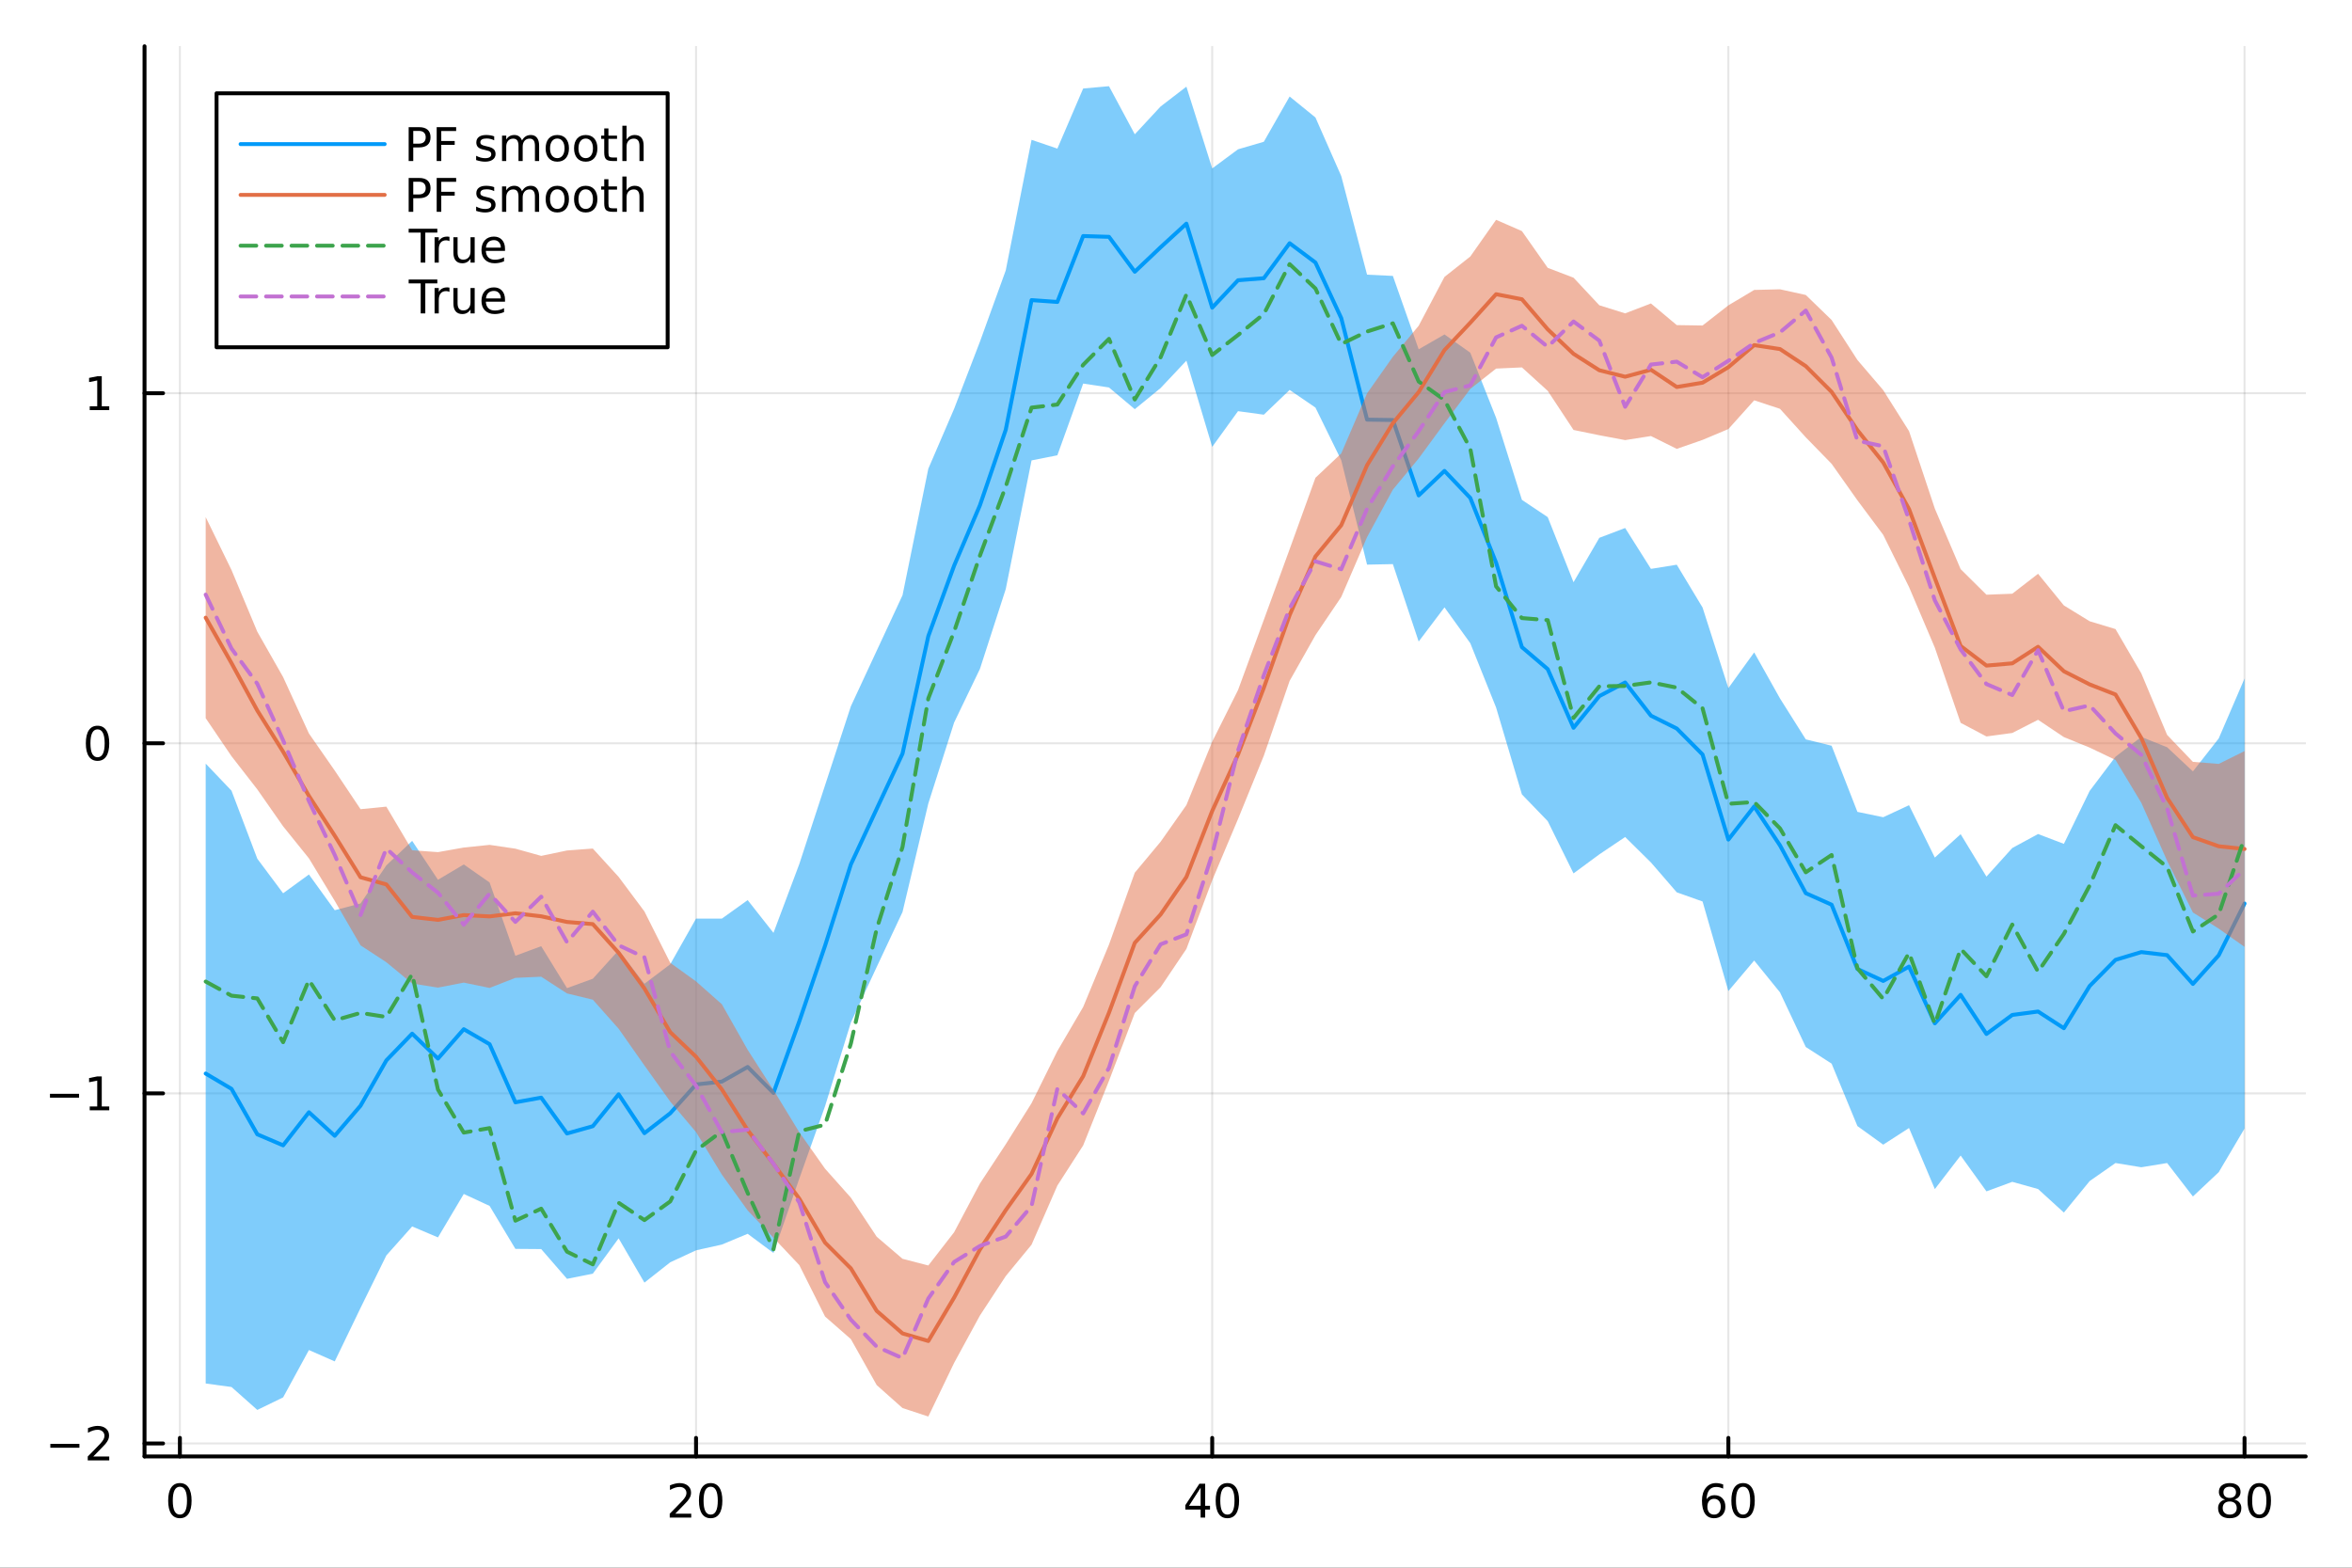 <?xml version="1.0" encoding="utf-8"?>
<svg xmlns="http://www.w3.org/2000/svg" xmlns:xlink="http://www.w3.org/1999/xlink" width="600" height="400" viewBox="0 0 2400 1600">
<rect x="0" y="0" width="2400" height="1600" fill="#333333" stroke="none"/>
<defs>
  <clipPath id="clip060">
    <rect x="0" y="0" width="2400" height="1600"/>
  </clipPath>
</defs>
<path clip-path="url(#clip060)" d="M0 1600 L2400 1600 L2400 0 L0 0  Z" fill="#ffffff" fill-rule="evenodd" fill-opacity="1"/>
<defs>
  <clipPath id="clip061">
    <rect x="480" y="0" width="1681" height="1600"/>
  </clipPath>
</defs>
<path clip-path="url(#clip060)" d="M147.478 1486.45 L2352.76 1486.45 L2352.76 47.244 L147.478 47.244  Z" fill="#ffffff" fill-rule="evenodd" fill-opacity="1"/>
<defs>
  <clipPath id="clip062">
    <rect x="147" y="47" width="2206" height="1440"/>
  </clipPath>
</defs>
<polyline clip-path="url(#clip062)" style="stroke:#000000; stroke-linecap:round; stroke-linejoin:round; stroke-width:2; stroke-opacity:0.1; fill:none" points="183.557,1486.45 183.557,47.244 "/>
<polyline clip-path="url(#clip062)" style="stroke:#000000; stroke-linecap:round; stroke-linejoin:round; stroke-width:2; stroke-opacity:0.1; fill:none" points="710.253,1486.45 710.253,47.244 "/>
<polyline clip-path="url(#clip062)" style="stroke:#000000; stroke-linecap:round; stroke-linejoin:round; stroke-width:2; stroke-opacity:0.1; fill:none" points="1236.95,1486.45 1236.95,47.244 "/>
<polyline clip-path="url(#clip062)" style="stroke:#000000; stroke-linecap:round; stroke-linejoin:round; stroke-width:2; stroke-opacity:0.1; fill:none" points="1763.65,1486.45 1763.65,47.244 "/>
<polyline clip-path="url(#clip062)" style="stroke:#000000; stroke-linecap:round; stroke-linejoin:round; stroke-width:2; stroke-opacity:0.1; fill:none" points="2290.34,1486.45 2290.34,47.244 "/>
<polyline clip-path="url(#clip062)" style="stroke:#000000; stroke-linecap:round; stroke-linejoin:round; stroke-width:2; stroke-opacity:0.1; fill:none" points="147.478,1473.2 2352.76,1473.2 "/>
<polyline clip-path="url(#clip062)" style="stroke:#000000; stroke-linecap:round; stroke-linejoin:round; stroke-width:2; stroke-opacity:0.1; fill:none" points="147.478,1115.9 2352.76,1115.9 "/>
<polyline clip-path="url(#clip062)" style="stroke:#000000; stroke-linecap:round; stroke-linejoin:round; stroke-width:2; stroke-opacity:0.1; fill:none" points="147.478,758.606 2352.76,758.606 "/>
<polyline clip-path="url(#clip062)" style="stroke:#000000; stroke-linecap:round; stroke-linejoin:round; stroke-width:2; stroke-opacity:0.1; fill:none" points="147.478,401.311 2352.76,401.311 "/>
<polyline clip-path="url(#clip060)" style="stroke:#000000; stroke-linecap:round; stroke-linejoin:round; stroke-width:4; stroke-opacity:1; fill:none" points="147.478,1486.45 2352.76,1486.45 "/>
<polyline clip-path="url(#clip060)" style="stroke:#000000; stroke-linecap:round; stroke-linejoin:round; stroke-width:4; stroke-opacity:1; fill:none" points="183.557,1486.45 183.557,1467.55 "/>
<polyline clip-path="url(#clip060)" style="stroke:#000000; stroke-linecap:round; stroke-linejoin:round; stroke-width:4; stroke-opacity:1; fill:none" points="710.253,1486.45 710.253,1467.55 "/>
<polyline clip-path="url(#clip060)" style="stroke:#000000; stroke-linecap:round; stroke-linejoin:round; stroke-width:4; stroke-opacity:1; fill:none" points="1236.95,1486.45 1236.95,1467.55 "/>
<polyline clip-path="url(#clip060)" style="stroke:#000000; stroke-linecap:round; stroke-linejoin:round; stroke-width:4; stroke-opacity:1; fill:none" points="1763.65,1486.45 1763.65,1467.55 "/>
<polyline clip-path="url(#clip060)" style="stroke:#000000; stroke-linecap:round; stroke-linejoin:round; stroke-width:4; stroke-opacity:1; fill:none" points="2290.34,1486.45 2290.34,1467.55 "/>
<path clip-path="url(#clip060)" d="M183.557 1517.37 Q179.946 1517.37 178.117 1520.93 Q176.311 1524.47 176.311 1531.6 Q176.311 1538.71 178.117 1542.27 Q179.946 1545.82 183.557 1545.82 Q187.191 1545.82 188.996 1542.27 Q190.825 1538.71 190.825 1531.6 Q190.825 1524.47 188.996 1520.93 Q187.191 1517.37 183.557 1517.37 M183.557 1513.66 Q189.367 1513.66 192.422 1518.27 Q195.501 1522.85 195.501 1531.6 Q195.501 1540.33 192.422 1544.94 Q189.367 1549.52 183.557 1549.52 Q177.746 1549.52 174.668 1544.94 Q171.612 1540.33 171.612 1531.6 Q171.612 1522.85 174.668 1518.27 Q177.746 1513.66 183.557 1513.66 Z" fill="#000000" fill-rule="nonzero" fill-opacity="1" /><path clip-path="url(#clip060)" d="M689.026 1544.91 L705.346 1544.91 L705.346 1548.85 L683.401 1548.85 L683.401 1544.91 Q686.063 1542.16 690.647 1537.53 Q695.253 1532.88 696.434 1531.53 Q698.679 1529.01 699.559 1527.27 Q700.461 1525.51 700.461 1523.82 Q700.461 1521.07 698.517 1519.33 Q696.596 1517.6 693.494 1517.6 Q691.295 1517.6 688.841 1518.36 Q686.411 1519.13 683.633 1520.68 L683.633 1515.95 Q686.457 1514.82 688.911 1514.24 Q691.364 1513.66 693.401 1513.66 Q698.772 1513.66 701.966 1516.35 Q705.16 1519.03 705.16 1523.52 Q705.16 1525.65 704.35 1527.57 Q703.563 1529.47 701.457 1532.07 Q700.878 1532.74 697.776 1535.95 Q694.674 1539.15 689.026 1544.91 Z" fill="#000000" fill-rule="nonzero" fill-opacity="1" /><path clip-path="url(#clip060)" d="M725.16 1517.37 Q721.549 1517.37 719.721 1520.93 Q717.915 1524.47 717.915 1531.6 Q717.915 1538.71 719.721 1542.27 Q721.549 1545.82 725.16 1545.82 Q728.795 1545.82 730.6 1542.27 Q732.429 1538.71 732.429 1531.6 Q732.429 1524.47 730.6 1520.93 Q728.795 1517.37 725.16 1517.37 M725.16 1513.66 Q730.971 1513.66 734.026 1518.27 Q737.105 1522.85 737.105 1531.6 Q737.105 1540.33 734.026 1544.94 Q730.971 1549.52 725.16 1549.52 Q719.35 1549.52 716.272 1544.94 Q713.216 1540.33 713.216 1531.6 Q713.216 1522.85 716.272 1518.27 Q719.35 1513.66 725.16 1513.66 Z" fill="#000000" fill-rule="nonzero" fill-opacity="1" /><path clip-path="url(#clip060)" d="M1225.12 1518.36 L1213.32 1536.81 L1225.12 1536.81 L1225.12 1518.36 M1223.89 1514.29 L1229.77 1514.29 L1229.77 1536.81 L1234.7 1536.81 L1234.7 1540.7 L1229.77 1540.7 L1229.77 1548.85 L1225.12 1548.85 L1225.12 1540.7 L1209.52 1540.7 L1209.52 1536.19 L1223.89 1514.29 Z" fill="#000000" fill-rule="nonzero" fill-opacity="1" /><path clip-path="url(#clip060)" d="M1252.44 1517.37 Q1248.82 1517.37 1247 1520.93 Q1245.19 1524.47 1245.19 1531.6 Q1245.19 1538.71 1247 1542.27 Q1248.82 1545.82 1252.44 1545.82 Q1256.07 1545.82 1257.88 1542.27 Q1259.7 1538.71 1259.7 1531.6 Q1259.7 1524.47 1257.88 1520.93 Q1256.07 1517.37 1252.44 1517.37 M1252.44 1513.66 Q1258.25 1513.66 1261.3 1518.27 Q1264.38 1522.85 1264.38 1531.6 Q1264.38 1540.33 1261.3 1544.94 Q1258.25 1549.52 1252.44 1549.52 Q1246.63 1549.52 1243.55 1544.94 Q1240.49 1540.33 1240.49 1531.6 Q1240.49 1522.85 1243.55 1518.27 Q1246.63 1513.66 1252.44 1513.66 Z" fill="#000000" fill-rule="nonzero" fill-opacity="1" /><path clip-path="url(#clip060)" d="M1749.05 1529.7 Q1745.9 1529.7 1744.05 1531.86 Q1742.22 1534.01 1742.22 1537.76 Q1742.22 1541.49 1744.05 1543.66 Q1745.9 1545.82 1749.05 1545.82 Q1752.2 1545.82 1754.03 1543.66 Q1755.88 1541.49 1755.88 1537.76 Q1755.88 1534.01 1754.03 1531.86 Q1752.2 1529.7 1749.05 1529.7 M1758.33 1515.05 L1758.33 1519.31 Q1756.57 1518.48 1754.77 1518.04 Q1752.99 1517.6 1751.23 1517.6 Q1746.6 1517.6 1744.14 1520.72 Q1741.71 1523.85 1741.37 1530.17 Q1742.73 1528.15 1744.79 1527.09 Q1746.85 1526 1749.33 1526 Q1754.54 1526 1757.55 1529.17 Q1760.58 1532.32 1760.58 1537.76 Q1760.58 1543.08 1757.43 1546.3 Q1754.28 1549.52 1749.05 1549.52 Q1743.06 1549.52 1739.88 1544.94 Q1736.71 1540.33 1736.71 1531.6 Q1736.71 1523.41 1740.6 1518.55 Q1744.49 1513.66 1751.04 1513.66 Q1752.8 1513.66 1754.58 1514.01 Q1756.39 1514.36 1758.33 1515.05 Z" fill="#000000" fill-rule="nonzero" fill-opacity="1" /><path clip-path="url(#clip060)" d="M1778.63 1517.37 Q1775.02 1517.37 1773.19 1520.93 Q1771.39 1524.47 1771.39 1531.6 Q1771.39 1538.71 1773.19 1542.27 Q1775.02 1545.82 1778.63 1545.82 Q1782.27 1545.82 1784.07 1542.27 Q1785.9 1538.71 1785.9 1531.6 Q1785.9 1524.47 1784.07 1520.93 Q1782.27 1517.37 1778.63 1517.37 M1778.63 1513.66 Q1784.44 1513.66 1787.5 1518.27 Q1790.58 1522.85 1790.58 1531.6 Q1790.58 1540.33 1787.5 1544.94 Q1784.44 1549.52 1778.63 1549.52 Q1772.82 1549.52 1769.75 1544.94 Q1766.69 1540.33 1766.69 1531.6 Q1766.69 1522.85 1769.75 1518.27 Q1772.82 1513.66 1778.63 1513.66 Z" fill="#000000" fill-rule="nonzero" fill-opacity="1" /><path clip-path="url(#clip060)" d="M2275.22 1532.44 Q2271.88 1532.44 2269.96 1534.22 Q2268.06 1536 2268.06 1539.13 Q2268.06 1542.25 2269.96 1544.03 Q2271.88 1545.82 2275.22 1545.82 Q2278.55 1545.82 2280.47 1544.03 Q2282.39 1542.23 2282.39 1539.13 Q2282.39 1536 2280.47 1534.22 Q2278.57 1532.44 2275.22 1532.44 M2270.54 1530.45 Q2267.53 1529.7 2265.84 1527.64 Q2264.17 1525.58 2264.17 1522.62 Q2264.17 1518.48 2267.11 1516.07 Q2270.08 1513.66 2275.22 1513.66 Q2280.38 1513.66 2283.32 1516.07 Q2286.26 1518.48 2286.26 1522.62 Q2286.26 1525.58 2284.57 1527.64 Q2282.9 1529.7 2279.91 1530.45 Q2283.29 1531.23 2285.17 1533.52 Q2287.07 1535.82 2287.07 1539.13 Q2287.07 1544.15 2283.99 1546.83 Q2280.93 1549.52 2275.22 1549.52 Q2269.5 1549.52 2266.42 1546.83 Q2263.36 1544.15 2263.36 1539.13 Q2263.36 1535.82 2265.26 1533.52 Q2267.16 1531.23 2270.54 1530.45 M2268.83 1523.06 Q2268.83 1525.75 2270.49 1527.25 Q2272.18 1528.76 2275.22 1528.76 Q2278.22 1528.76 2279.91 1527.25 Q2281.63 1525.75 2281.63 1523.06 Q2281.63 1520.38 2279.91 1518.87 Q2278.22 1517.37 2275.22 1517.37 Q2272.18 1517.37 2270.49 1518.87 Q2268.83 1520.38 2268.83 1523.06 Z" fill="#000000" fill-rule="nonzero" fill-opacity="1" /><path clip-path="url(#clip060)" d="M2305.38 1517.37 Q2301.77 1517.37 2299.94 1520.93 Q2298.13 1524.47 2298.13 1531.6 Q2298.13 1538.71 2299.94 1542.27 Q2301.77 1545.82 2305.38 1545.82 Q2309.01 1545.82 2310.82 1542.27 Q2312.65 1538.71 2312.65 1531.6 Q2312.65 1524.47 2310.82 1520.93 Q2309.01 1517.37 2305.38 1517.37 M2305.38 1513.66 Q2311.19 1513.66 2314.24 1518.27 Q2317.32 1522.85 2317.32 1531.6 Q2317.32 1540.33 2314.24 1544.94 Q2311.19 1549.52 2305.38 1549.52 Q2299.57 1549.52 2296.49 1544.94 Q2293.43 1540.33 2293.43 1531.6 Q2293.43 1522.85 2296.49 1518.27 Q2299.57 1513.66 2305.38 1513.66 Z" fill="#000000" fill-rule="nonzero" fill-opacity="1" /><polyline clip-path="url(#clip060)" style="stroke:#000000; stroke-linecap:round; stroke-linejoin:round; stroke-width:4; stroke-opacity:1; fill:none" points="147.478,1486.45 147.478,47.244 "/>
<polyline clip-path="url(#clip060)" style="stroke:#000000; stroke-linecap:round; stroke-linejoin:round; stroke-width:4; stroke-opacity:1; fill:none" points="147.478,1473.2 166.376,1473.2 "/>
<polyline clip-path="url(#clip060)" style="stroke:#000000; stroke-linecap:round; stroke-linejoin:round; stroke-width:4; stroke-opacity:1; fill:none" points="147.478,1115.9 166.376,1115.9 "/>
<polyline clip-path="url(#clip060)" style="stroke:#000000; stroke-linecap:round; stroke-linejoin:round; stroke-width:4; stroke-opacity:1; fill:none" points="147.478,758.606 166.376,758.606 "/>
<polyline clip-path="url(#clip060)" style="stroke:#000000; stroke-linecap:round; stroke-linejoin:round; stroke-width:4; stroke-opacity:1; fill:none" points="147.478,401.311 166.376,401.311 "/>
<path clip-path="url(#clip060)" d="M51.362 1473.65 L81.038 1473.65 L81.038 1477.58 L51.362 1477.58 L51.362 1473.65 Z" fill="#000000" fill-rule="nonzero" fill-opacity="1" /><path clip-path="url(#clip060)" d="M95.159 1486.54 L111.478 1486.54 L111.478 1490.48 L89.534 1490.48 L89.534 1486.54 Q92.196 1483.79 96.779 1479.16 Q101.385 1474.5 102.566 1473.16 Q104.811 1470.64 105.691 1468.9 Q106.594 1467.14 106.594 1465.45 Q106.594 1462.7 104.649 1460.96 Q102.728 1459.23 99.626 1459.23 Q97.427 1459.23 94.973 1459.99 Q92.543 1460.75 89.765 1462.31 L89.765 1457.58 Q92.589 1456.45 95.043 1455.87 Q97.496 1455.29 99.534 1455.29 Q104.904 1455.29 108.098 1457.98 Q111.293 1460.66 111.293 1465.15 Q111.293 1467.28 110.483 1469.2 Q109.696 1471.1 107.589 1473.69 Q107.01 1474.37 103.909 1477.58 Q100.807 1480.78 95.159 1486.54 Z" fill="#000000" fill-rule="nonzero" fill-opacity="1" /><path clip-path="url(#clip060)" d="M50.992 1116.35 L80.668 1116.35 L80.668 1120.29 L50.992 1120.29 L50.992 1116.35 Z" fill="#000000" fill-rule="nonzero" fill-opacity="1" /><path clip-path="url(#clip060)" d="M91.571 1129.25 L99.21 1129.25 L99.21 1102.88 L90.899 1104.55 L90.899 1100.29 L99.163 1098.62 L103.839 1098.62 L103.839 1129.25 L111.478 1129.25 L111.478 1133.18 L91.571 1133.18 L91.571 1129.25 Z" fill="#000000" fill-rule="nonzero" fill-opacity="1" /><path clip-path="url(#clip060)" d="M99.534 744.405 Q95.922 744.405 94.094 747.97 Q92.288 751.511 92.288 758.641 Q92.288 765.747 94.094 769.312 Q95.922 772.854 99.534 772.854 Q103.168 772.854 104.973 769.312 Q106.802 765.747 106.802 758.641 Q106.802 751.511 104.973 747.97 Q103.168 744.405 99.534 744.405 M99.534 740.701 Q105.344 740.701 108.399 745.308 Q111.478 749.891 111.478 758.641 Q111.478 767.368 108.399 771.974 Q105.344 776.557 99.534 776.557 Q93.723 776.557 90.645 771.974 Q87.589 767.368 87.589 758.641 Q87.589 749.891 90.645 745.308 Q93.723 740.701 99.534 740.701 Z" fill="#000000" fill-rule="nonzero" fill-opacity="1" /><path clip-path="url(#clip060)" d="M91.571 414.656 L99.21 414.656 L99.21 388.29 L90.899 389.957 L90.899 385.698 L99.163 384.031 L103.839 384.031 L103.839 414.656 L111.478 414.656 L111.478 418.591 L91.571 418.591 L91.571 414.656 Z" fill="#000000" fill-rule="nonzero" fill-opacity="1" /><path clip-path="url(#clip062)" d="M209.891 1412.03 L236.226 1415.59 L262.561 1438.99 L288.896 1426.19 L315.231 1377.86 L341.566 1389.46 L367.9 1334.88 L394.235 1281.32 L420.57 1251.73 L446.905 1262.91 L473.24 1218.56 L499.574 1230.76 L525.909 1274.62 L552.244 1274.82 L578.579 1305.2 L604.914 1299.94 L631.249 1263.86 L657.583 1309.05 L683.918 1288.3 L710.253 1276.09 L736.588 1270.21 L762.923 1259.22 L789.258 1278.82 L815.592 1202.95 L841.927 1128.87 L868.262 1043.53 L894.597 986.903 L920.932 930.789 L947.266 820.053 L973.601 737.4 L999.936 682.675 L1026.27 601.256 L1052.61 469.879 L1078.94 464.676 L1105.28 391.483 L1131.61 395.454 L1157.95 417.605 L1184.28 396.058 L1210.61 368.086 L1236.95 456.085 L1263.28 419.646 L1289.62 423.231 L1315.95 397.98 L1342.29 415.978 L1368.62 469.711 L1394.96 576.257 L1421.29 575.754 L1447.63 654.749 L1473.96 619.88 L1500.3 656.461 L1526.63 722.126 L1552.97 810.777 L1579.3 838.056 L1605.64 891.394 L1631.97 871.978 L1658.31 854.258 L1684.64 880.243 L1710.98 910.707 L1737.31 920.067 L1763.65 1011.49 L1789.98 980.317 L1816.32 1012.82 L1842.65 1068.58 L1868.99 1085.57 L1895.32 1149.27 L1921.65 1168.26 L1947.99 1151.25 L1974.32 1213.6 L2000.66 1179.36 L2026.99 1215.92 L2053.33 1206.2 L2079.66 1213.54 L2106 1237.55 L2132.33 1205.4 L2158.67 1186.99 L2185 1191.32 L2211.34 1187 L2237.67 1221.14 L2264.01 1196.34 L2290.34 1151.79 L2290.34 692.498 L2264.01 753.647 L2237.67 787.307 L2211.34 762.639 L2185 752.099 L2158.67 772.314 L2132.33 807.199 L2106 861.246 L2079.66 851.221 L2053.33 865.491 L2026.99 894.678 L2000.66 851.367 L1974.32 875.255 L1947.99 821.799 L1921.65 834.063 L1895.32 828.604 L1868.99 761.112 L1842.65 754.612 L1816.32 712.838 L1789.98 665.864 L1763.65 702.267 L1737.31 620.048 L1710.98 576.35 L1684.64 580.603 L1658.31 538.884 L1631.97 548.897 L1605.64 594.22 L1579.3 527.784 L1552.97 510.179 L1526.63 426.433 L1500.3 359.95 L1473.96 341.337 L1447.63 356.489 L1421.29 281.607 L1394.96 280.333 L1368.62 179.687 L1342.29 119.903 L1315.95 98.502 L1289.62 144.683 L1263.28 152.398 L1236.95 171.899 L1210.61 88.455 L1184.28 108.694 L1157.95 137.071 L1131.61 87.976 L1105.28 90.327 L1078.94 151.678 L1052.61 142.709 L1026.27 275.986 L999.936 348.713 L973.601 417.2 L947.266 478.39 L920.932 607.537 L894.597 664.126 L868.262 720.753 L841.927 801.344 L815.592 881.904 L789.258 952.082 L762.923 918.669 L736.588 937.55 L710.253 937.534 L683.918 984.132 L657.583 1004.02 L631.249 969.809 L604.914 998.901 L578.579 1008.5 L552.244 965.689 L525.909 975.465 L499.574 900.643 L473.24 882.265 L446.905 897.907 L420.57 858.187 L394.235 883.2 L367.9 922.089 L341.566 928.98 L315.231 892.506 L288.896 911.693 L262.561 876.416 L236.226 806.994 L209.891 779.348  Z" fill="#009af9" fill-rule="evenodd" fill-opacity="0.5"/>
<polyline clip-path="url(#clip062)" style="stroke:#009af9; stroke-linecap:round; stroke-linejoin:round; stroke-width:4; stroke-opacity:1; fill:none" points="209.891,1095.69 236.226,1111.29 262.561,1157.7 288.896,1168.94 315.231,1135.18 341.566,1159.22 367.9,1128.48 394.235,1082.26 420.57,1054.96 446.905,1080.41 473.24,1050.41 499.574,1065.7 525.909,1125.04 552.244,1120.26 578.579,1156.85 604.914,1149.42 631.249,1116.84 657.583,1156.53 683.918,1136.22 710.253,1106.81 736.588,1103.88 762.923,1088.94 789.258,1115.45 815.592,1042.43 841.927,965.106 868.262,882.14 894.597,825.514 920.932,769.163 947.266,649.221 973.601,577.3 999.936,515.694 1026.27,438.621 1052.61,306.294 1078.94,308.177 1105.28,240.905 1131.61,241.715 1157.95,277.338 1184.28,252.376 1210.61,228.271 1236.95,313.992 1263.28,286.022 1289.62,283.957 1315.95,248.241 1342.29,267.94 1368.62,324.699 1394.96,428.295 1421.29,428.68 1447.63,505.619 1473.96,480.609 1500.3,508.205 1526.63,574.28 1552.97,660.478 1579.3,682.92 1605.64,742.807 1631.97,710.438 1658.31,696.571 1684.64,730.423 1710.98,743.528 1737.31,770.057 1763.65,856.879 1789.98,823.09 1816.32,862.827 1842.65,911.598 1868.99,923.339 1895.32,988.938 1921.65,1001.16 1947.99,986.525 1974.32,1044.43 2000.66,1015.37 2026.99,1055.3 2053.33,1035.85 2079.66,1032.38 2106,1049.4 2132.33,1006.3 2158.67,979.65 2185,971.711 2211.34,974.82 2237.67,1004.22 2264.01,974.992 2290.34,922.142 "/>
<path clip-path="url(#clip062)" d="M209.891 732.988 L236.226 771.779 L262.561 805.658 L288.896 843.358 L315.231 876.041 L341.566 919.453 L367.9 964.829 L394.235 982.062 L420.57 1003.82 L446.905 1007.97 L473.24 1002.87 L499.574 1008.3 L525.909 998.024 L552.244 996.845 L578.579 1013.91 L604.914 1020.28 L631.249 1049.93 L657.583 1087.42 L683.918 1124.28 L710.253 1155.44 L736.588 1198.82 L762.923 1235.38 L789.258 1263.26 L815.592 1291.15 L841.927 1343.7 L868.262 1366.76 L894.597 1413.65 L920.932 1437.07 L947.266 1445.72 L973.601 1390.97 L999.936 1342.61 L1026.27 1302.39 L1052.61 1270.35 L1078.94 1210.02 L1105.28 1169.02 L1131.61 1103.1 L1157.95 1033.88 L1184.28 1007.57 L1210.61 968.495 L1236.95 898.409 L1263.28 835.936 L1289.62 771.248 L1315.95 694.929 L1342.29 648.264 L1368.62 609.29 L1394.96 548.219 L1421.29 499.741 L1447.63 467.865 L1473.96 431.994 L1500.3 396.94 L1526.63 376.18 L1552.97 374.973 L1579.3 398.899 L1605.64 438.823 L1631.97 444.219 L1658.31 449.165 L1684.64 445.031 L1710.98 458.116 L1737.31 448.97 L1763.65 437.886 L1789.98 408.561 L1816.32 417.25 L1842.65 446.354 L1868.99 473.378 L1895.32 510.599 L1921.65 545.884 L1947.99 599.12 L1974.32 661.007 L2000.66 737.745 L2026.99 751.638 L2053.33 748.077 L2079.66 734.635 L2106 752.282 L2132.33 763.015 L2158.67 775.604 L2185 819.343 L2211.34 878.511 L2237.67 931.298 L2264.01 947.782 L2290.34 966.383 L2290.34 766.577 L2264.01 779.652 L2237.67 777.559 L2211.34 750.047 L2185 687.25 L2158.67 642.039 L2132.33 634.07 L2106 617.926 L2079.66 585.6 L2053.33 605.963 L2026.99 606.968 L2000.66 580.871 L1974.32 519.087 L1947.99 440.009 L1921.65 398.184 L1895.32 367.41 L1868.99 326.581 L1842.65 301.062 L1816.32 295.26 L1789.98 295.918 L1763.65 311.639 L1737.31 332.216 L1710.98 331.803 L1684.64 309.719 L1658.31 319.815 L1631.97 311.569 L1605.64 283.424 L1579.3 273.355 L1552.97 235.851 L1526.63 224.364 L1500.3 261.801 L1473.96 282.614 L1447.63 332.472 L1421.29 364.129 L1394.96 401.487 L1368.62 462.805 L1342.29 487.634 L1315.95 560.539 L1289.62 632.62 L1263.28 704.333 L1236.95 756.971 L1210.61 821.676 L1184.28 859.11 L1157.95 890.658 L1131.61 964.085 L1105.28 1027.74 L1078.94 1072.72 L1052.61 1125.91 L1026.27 1167.86 L999.936 1207.89 L973.601 1257.63 L947.266 1291.57 L920.932 1284.74 L894.597 1262.2 L868.262 1222.39 L841.927 1192.84 L815.592 1155.55 L789.258 1112.43 L762.923 1071.46 L736.588 1024.94 L710.253 1001.64 L683.918 982.668 L657.583 930.227 L631.249 894.947 L604.914 866.035 L578.579 868.008 L552.244 873.525 L525.909 866.168 L499.574 862.284 L473.24 865.011 L446.905 869.698 L420.57 867.783 L394.235 823.266 L367.9 825.864 L341.566 786.457 L315.231 748.593 L288.896 691.041 L262.561 644.722 L236.226 581.765 L209.891 527.803  Z" fill="#e26f46" fill-rule="evenodd" fill-opacity="0.5"/>
<polyline clip-path="url(#clip062)" style="stroke:#e26f46; stroke-linecap:round; stroke-linejoin:round; stroke-width:4; stroke-opacity:1; fill:none" points="209.891,630.396 236.226,676.772 262.561,725.19 288.896,767.199 315.231,812.317 341.566,852.955 367.9,895.347 394.235,902.664 420.57,935.8 446.905,938.836 473.24,933.942 499.574,935.291 525.909,932.096 552.244,935.185 578.579,940.96 604.914,943.157 631.249,972.437 657.583,1008.82 683.918,1053.47 710.253,1078.54 736.588,1111.88 762.923,1153.42 789.258,1187.85 815.592,1223.35 841.927,1268.27 868.262,1294.58 894.597,1337.92 920.932,1360.9 947.266,1368.64 973.601,1324.3 999.936,1275.25 1026.27,1235.12 1052.61,1198.13 1078.94,1141.37 1105.28,1098.38 1131.61,1033.59 1157.95,962.271 1184.28,933.338 1210.61,895.086 1236.95,827.69 1263.28,770.135 1289.62,701.934 1315.95,627.734 1342.29,567.949 1368.62,536.048 1394.96,474.853 1421.29,431.935 1447.63,400.169 1473.96,357.304 1500.3,329.37 1526.63,300.272 1552.97,305.412 1579.3,336.127 1605.64,361.124 1631.97,377.894 1658.31,384.49 1684.64,377.375 1710.98,394.959 1737.31,390.593 1763.65,374.763 1789.98,352.24 1816.32,356.255 1842.65,373.708 1868.99,399.98 1895.32,439.005 1921.65,472.034 1947.99,519.565 1974.32,590.047 2000.66,659.308 2026.99,679.303 2053.33,677.02 2079.66,660.117 2106,685.104 2132.33,698.543 2158.67,708.822 2185,753.296 2211.34,814.279 2237.67,854.428 2264.01,863.717 2290.34,866.48 "/>
<polyline clip-path="url(#clip062)" style="stroke:#3da44d; stroke-linecap:round; stroke-linejoin:round; stroke-width:4; stroke-opacity:1; fill:none" stroke-dasharray="16, 10" points="209.891,1001.78 236.226,1016.2 262.561,1018.98 288.896,1063.67 315.231,1000.24 341.566,1041.39 367.9,1033.76 394.235,1037.93 420.57,994.237 446.905,1112.07 473.24,1155.94 499.574,1151.35 525.909,1245.83 552.244,1233.59 578.579,1277.47 604.914,1290.41 631.249,1227.56 657.583,1245.23 683.918,1226.18 710.253,1174.22 736.588,1154.59 762.923,1217.49 789.258,1275.04 815.592,1154.59 841.927,1147.86 868.262,1064.93 894.597,947.927 920.932,864.438 947.266,712.809 973.601,644.514 999.936,567.048 1026.27,496.553 1052.61,415.995 1078.94,412.884 1105.28,372.325 1131.61,345.842 1157.95,407.725 1184.28,364.697 1210.61,300.563 1236.95,362.317 1263.28,341.947 1289.62,320.502 1315.95,269.578 1342.29,294.464 1368.62,351.152 1394.96,338.357 1421.29,330.007 1447.63,389.36 1473.96,408.24 1500.3,457.852 1526.63,598.461 1552.97,630.817 1579.3,632.919 1605.64,732.785 1631.97,700.45 1658.31,700.1 1684.64,696.428 1710.98,701.794 1737.31,722.966 1763.65,820.378 1789.98,818.552 1816.32,845.473 1842.65,890.277 1868.99,872.614 1895.32,988.269 1921.65,1019.52 1947.99,972.479 1974.32,1045.01 2000.66,968.435 2026.99,996.361 2053.33,943.601 2079.66,991.744 2106,953.17 2132.33,903.746 2158.67,842.188 2185,863.669 2211.34,884.832 2237.67,950.7 2264.01,933.151 2290.34,854.729 "/>
<polyline clip-path="url(#clip062)" style="stroke:#c271d2; stroke-linecap:round; stroke-linejoin:round; stroke-width:4; stroke-opacity:1; fill:none" stroke-dasharray="16, 10" points="209.891,606.892 236.226,661.913 262.561,697.867 288.896,755.582 315.231,817.592 341.566,872.59 367.9,933.898 394.235,865.961 420.57,890.396 446.905,911.138 473.24,943.797 499.574,912.088 525.909,940.911 552.244,915.146 578.579,961.663 604.914,930.436 631.249,964.724 657.583,977.102 683.918,1073.17 710.253,1108.13 736.588,1155.46 762.923,1152.95 789.258,1187.71 815.592,1227.22 841.927,1308.61 868.262,1346.93 894.597,1374.43 920.932,1386.15 947.266,1325.22 973.601,1287.97 999.936,1271.65 1026.27,1262.06 1052.61,1230.92 1078.94,1111.19 1105.28,1136.38 1131.61,1089.87 1157.95,1006.6 1184.28,963.786 1210.61,953.582 1236.95,871.814 1263.28,765.995 1289.62,689.193 1315.95,620.947 1342.29,572.901 1368.62,580.964 1394.96,519.21 1421.29,475.933 1447.63,440.049 1473.96,400.19 1500.3,393.297 1526.63,344.325 1552.97,332.473 1579.3,354.031 1605.64,328.123 1631.97,347.686 1658.31,415.155 1684.64,372.07 1710.98,369.118 1737.31,385 1763.65,368.191 1789.98,350.091 1816.32,339.189 1842.65,316.95 1868.99,364.973 1895.32,449.788 1921.65,455.433 1947.99,530.627 1974.32,612.73 2000.66,662.852 2026.99,698.157 2053.33,709.366 2079.66,663.57 2106,725.926 2132.33,719.93 2158.67,748.571 2185,770.395 2211.34,825.122 2237.67,914.065 2264.01,912.122 2290.34,887.075 "/>
<path clip-path="url(#clip060)" d="M220.987 354.418 L681.282 354.418 L681.282 95.218 L220.987 95.218  Z" fill="#ffffff" fill-rule="evenodd" fill-opacity="1"/>
<polyline clip-path="url(#clip060)" style="stroke:#000000; stroke-linecap:round; stroke-linejoin:round; stroke-width:4; stroke-opacity:1; fill:none" points="220.987,354.418 681.282,354.418 681.282,95.218 220.987,95.218 220.987,354.418 "/>
<polyline clip-path="url(#clip060)" style="stroke:#009af9; stroke-linecap:round; stroke-linejoin:round; stroke-width:4; stroke-opacity:1; fill:none" points="245.49,147.058 392.509,147.058 "/>
<path clip-path="url(#clip060)" d="M421.688 133.62 L421.688 146.606 L427.567 146.606 Q430.831 146.606 432.614 144.916 Q434.396 143.227 434.396 140.102 Q434.396 137 432.614 135.31 Q430.831 133.62 427.567 133.62 L421.688 133.62 M417.012 129.778 L427.567 129.778 Q433.378 129.778 436.34 132.416 Q439.327 135.032 439.327 140.102 Q439.327 145.217 436.34 147.833 Q433.378 150.449 427.567 150.449 L421.688 150.449 L421.688 164.338 L417.012 164.338 L417.012 129.778 Z" fill="#000000" fill-rule="nonzero" fill-opacity="1" /><path clip-path="url(#clip060)" d="M445.6 129.778 L465.461 129.778 L465.461 133.713 L450.276 133.713 L450.276 143.898 L463.979 143.898 L463.979 147.833 L450.276 147.833 L450.276 164.338 L445.6 164.338 L445.6 129.778 Z" fill="#000000" fill-rule="nonzero" fill-opacity="1" /><path clip-path="url(#clip060)" d="M504.28 139.176 L504.28 143.203 Q502.474 142.277 500.53 141.815 Q498.586 141.352 496.502 141.352 Q493.331 141.352 491.734 142.324 Q490.16 143.296 490.16 145.24 Q490.16 146.722 491.294 147.578 Q492.428 148.412 495.854 149.176 L497.312 149.5 Q501.849 150.472 503.748 152.254 Q505.669 154.014 505.669 157.185 Q505.669 160.796 502.798 162.902 Q499.951 165.009 494.951 165.009 Q492.868 165.009 490.599 164.592 Q488.354 164.199 485.854 163.388 L485.854 158.99 Q488.215 160.217 490.507 160.842 Q492.799 161.444 495.044 161.444 Q498.053 161.444 499.673 160.426 Q501.294 159.384 501.294 157.509 Q501.294 155.773 500.113 154.847 Q498.956 153.921 494.998 153.064 L493.516 152.717 Q489.558 151.884 487.799 150.171 Q486.039 148.435 486.039 145.426 Q486.039 141.768 488.632 139.778 Q491.224 137.787 495.993 137.787 Q498.354 137.787 500.437 138.134 Q502.521 138.481 504.28 139.176 Z" fill="#000000" fill-rule="nonzero" fill-opacity="1" /><path clip-path="url(#clip060)" d="M532.636 143.389 Q534.233 140.518 536.456 139.153 Q538.678 137.787 541.687 137.787 Q545.738 137.787 547.937 140.634 Q550.136 143.458 550.136 148.689 L550.136 164.338 L545.854 164.338 L545.854 148.828 Q545.854 145.102 544.534 143.296 Q543.215 141.49 540.507 141.49 Q537.196 141.49 535.275 143.69 Q533.354 145.889 533.354 149.685 L533.354 164.338 L529.071 164.338 L529.071 148.828 Q529.071 145.078 527.752 143.296 Q526.433 141.49 523.678 141.49 Q520.414 141.49 518.493 143.713 Q516.572 145.912 516.572 149.685 L516.572 164.338 L512.289 164.338 L512.289 138.412 L516.572 138.412 L516.572 142.44 Q518.03 140.055 520.067 138.921 Q522.104 137.787 524.905 137.787 Q527.729 137.787 529.696 139.222 Q531.687 140.657 532.636 143.389 Z" fill="#000000" fill-rule="nonzero" fill-opacity="1" /><path clip-path="url(#clip060)" d="M568.678 141.398 Q565.252 141.398 563.261 144.083 Q561.27 146.745 561.27 151.398 Q561.27 156.051 563.238 158.736 Q565.229 161.398 568.678 161.398 Q572.081 161.398 574.071 158.713 Q576.062 156.027 576.062 151.398 Q576.062 146.791 574.071 144.106 Q572.081 141.398 568.678 141.398 M568.678 137.787 Q574.233 137.787 577.405 141.398 Q580.576 145.009 580.576 151.398 Q580.576 157.764 577.405 161.398 Q574.233 165.009 568.678 165.009 Q563.099 165.009 559.928 161.398 Q556.78 157.764 556.78 151.398 Q556.78 145.009 559.928 141.398 Q563.099 137.787 568.678 137.787 Z" fill="#000000" fill-rule="nonzero" fill-opacity="1" /><path clip-path="url(#clip060)" d="M597.682 141.398 Q594.256 141.398 592.266 144.083 Q590.275 146.745 590.275 151.398 Q590.275 156.051 592.242 158.736 Q594.233 161.398 597.682 161.398 Q601.085 161.398 603.076 158.713 Q605.066 156.027 605.066 151.398 Q605.066 146.791 603.076 144.106 Q601.085 141.398 597.682 141.398 M597.682 137.787 Q603.238 137.787 606.409 141.398 Q609.58 145.009 609.58 151.398 Q609.58 157.764 606.409 161.398 Q603.238 165.009 597.682 165.009 Q592.104 165.009 588.932 161.398 Q585.784 157.764 585.784 151.398 Q585.784 145.009 588.932 141.398 Q592.104 137.787 597.682 137.787 Z" fill="#000000" fill-rule="nonzero" fill-opacity="1" /><path clip-path="url(#clip060)" d="M620.853 131.051 L620.853 138.412 L629.626 138.412 L629.626 141.722 L620.853 141.722 L620.853 155.796 Q620.853 158.967 621.71 159.87 Q622.589 160.773 625.252 160.773 L629.626 160.773 L629.626 164.338 L625.252 164.338 Q620.321 164.338 618.446 162.509 Q616.571 160.657 616.571 155.796 L616.571 141.722 L613.446 141.722 L613.446 138.412 L616.571 138.412 L616.571 131.051 L620.853 131.051 Z" fill="#000000" fill-rule="nonzero" fill-opacity="1" /><path clip-path="url(#clip060)" d="M656.779 148.689 L656.779 164.338 L652.52 164.338 L652.52 148.828 Q652.52 145.148 651.085 143.319 Q649.65 141.49 646.779 141.49 Q643.33 141.49 641.339 143.69 Q639.349 145.889 639.349 149.685 L639.349 164.338 L635.066 164.338 L635.066 128.319 L639.349 128.319 L639.349 142.44 Q640.876 140.102 642.937 138.944 Q645.02 137.787 647.728 137.787 Q652.196 137.787 654.487 140.565 Q656.779 143.319 656.779 148.689 Z" fill="#000000" fill-rule="nonzero" fill-opacity="1" /><polyline clip-path="url(#clip060)" style="stroke:#e26f46; stroke-linecap:round; stroke-linejoin:round; stroke-width:4; stroke-opacity:1; fill:none" points="245.49,198.898 392.509,198.898 "/>
<path clip-path="url(#clip060)" d="M421.688 185.46 L421.688 198.446 L427.567 198.446 Q430.831 198.446 432.614 196.756 Q434.396 195.067 434.396 191.942 Q434.396 188.84 432.614 187.15 Q430.831 185.46 427.567 185.46 L421.688 185.46 M417.012 181.618 L427.567 181.618 Q433.378 181.618 436.34 184.256 Q439.327 186.872 439.327 191.942 Q439.327 197.057 436.34 199.673 Q433.378 202.289 427.567 202.289 L421.688 202.289 L421.688 216.178 L417.012 216.178 L417.012 181.618 Z" fill="#000000" fill-rule="nonzero" fill-opacity="1" /><path clip-path="url(#clip060)" d="M445.6 181.618 L465.461 181.618 L465.461 185.553 L450.276 185.553 L450.276 195.738 L463.979 195.738 L463.979 199.673 L450.276 199.673 L450.276 216.178 L445.6 216.178 L445.6 181.618 Z" fill="#000000" fill-rule="nonzero" fill-opacity="1" /><path clip-path="url(#clip060)" d="M504.28 191.016 L504.28 195.043 Q502.474 194.117 500.53 193.655 Q498.586 193.192 496.502 193.192 Q493.331 193.192 491.734 194.164 Q490.16 195.136 490.16 197.08 Q490.16 198.562 491.294 199.418 Q492.428 200.252 495.854 201.016 L497.312 201.34 Q501.849 202.312 503.748 204.094 Q505.669 205.854 505.669 209.025 Q505.669 212.636 502.798 214.742 Q499.951 216.849 494.951 216.849 Q492.868 216.849 490.599 216.432 Q488.354 216.039 485.854 215.228 L485.854 210.83 Q488.215 212.057 490.507 212.682 Q492.799 213.284 495.044 213.284 Q498.053 213.284 499.673 212.266 Q501.294 211.224 501.294 209.349 Q501.294 207.613 500.113 206.687 Q498.956 205.761 494.998 204.904 L493.516 204.557 Q489.558 203.724 487.799 202.011 Q486.039 200.275 486.039 197.266 Q486.039 193.608 488.632 191.618 Q491.224 189.627 495.993 189.627 Q498.354 189.627 500.437 189.974 Q502.521 190.321 504.28 191.016 Z" fill="#000000" fill-rule="nonzero" fill-opacity="1" /><path clip-path="url(#clip060)" d="M532.636 195.229 Q534.233 192.358 536.456 190.993 Q538.678 189.627 541.687 189.627 Q545.738 189.627 547.937 192.474 Q550.136 195.298 550.136 200.529 L550.136 216.178 L545.854 216.178 L545.854 200.668 Q545.854 196.942 544.534 195.136 Q543.215 193.33 540.507 193.33 Q537.196 193.33 535.275 195.53 Q533.354 197.729 533.354 201.525 L533.354 216.178 L529.071 216.178 L529.071 200.668 Q529.071 196.918 527.752 195.136 Q526.433 193.33 523.678 193.33 Q520.414 193.33 518.493 195.553 Q516.572 197.752 516.572 201.525 L516.572 216.178 L512.289 216.178 L512.289 190.252 L516.572 190.252 L516.572 194.28 Q518.03 191.895 520.067 190.761 Q522.104 189.627 524.905 189.627 Q527.729 189.627 529.696 191.062 Q531.687 192.497 532.636 195.229 Z" fill="#000000" fill-rule="nonzero" fill-opacity="1" /><path clip-path="url(#clip060)" d="M568.678 193.238 Q565.252 193.238 563.261 195.923 Q561.27 198.585 561.27 203.238 Q561.27 207.891 563.238 210.576 Q565.229 213.238 568.678 213.238 Q572.081 213.238 574.071 210.553 Q576.062 207.867 576.062 203.238 Q576.062 198.631 574.071 195.946 Q572.081 193.238 568.678 193.238 M568.678 189.627 Q574.233 189.627 577.405 193.238 Q580.576 196.849 580.576 203.238 Q580.576 209.604 577.405 213.238 Q574.233 216.849 568.678 216.849 Q563.099 216.849 559.928 213.238 Q556.78 209.604 556.78 203.238 Q556.78 196.849 559.928 193.238 Q563.099 189.627 568.678 189.627 Z" fill="#000000" fill-rule="nonzero" fill-opacity="1" /><path clip-path="url(#clip060)" d="M597.682 193.238 Q594.256 193.238 592.266 195.923 Q590.275 198.585 590.275 203.238 Q590.275 207.891 592.242 210.576 Q594.233 213.238 597.682 213.238 Q601.085 213.238 603.076 210.553 Q605.066 207.867 605.066 203.238 Q605.066 198.631 603.076 195.946 Q601.085 193.238 597.682 193.238 M597.682 189.627 Q603.238 189.627 606.409 193.238 Q609.58 196.849 609.58 203.238 Q609.58 209.604 606.409 213.238 Q603.238 216.849 597.682 216.849 Q592.104 216.849 588.932 213.238 Q585.784 209.604 585.784 203.238 Q585.784 196.849 588.932 193.238 Q592.104 189.627 597.682 189.627 Z" fill="#000000" fill-rule="nonzero" fill-opacity="1" /><path clip-path="url(#clip060)" d="M620.853 182.891 L620.853 190.252 L629.626 190.252 L629.626 193.562 L620.853 193.562 L620.853 207.636 Q620.853 210.807 621.71 211.71 Q622.589 212.613 625.252 212.613 L629.626 212.613 L629.626 216.178 L625.252 216.178 Q620.321 216.178 618.446 214.349 Q616.571 212.497 616.571 207.636 L616.571 193.562 L613.446 193.562 L613.446 190.252 L616.571 190.252 L616.571 182.891 L620.853 182.891 Z" fill="#000000" fill-rule="nonzero" fill-opacity="1" /><path clip-path="url(#clip060)" d="M656.779 200.529 L656.779 216.178 L652.52 216.178 L652.52 200.668 Q652.52 196.988 651.085 195.159 Q649.65 193.33 646.779 193.33 Q643.33 193.33 641.339 195.53 Q639.349 197.729 639.349 201.525 L639.349 216.178 L635.066 216.178 L635.066 180.159 L639.349 180.159 L639.349 194.28 Q640.876 191.942 642.937 190.784 Q645.02 189.627 647.728 189.627 Q652.196 189.627 654.487 192.405 Q656.779 195.159 656.779 200.529 Z" fill="#000000" fill-rule="nonzero" fill-opacity="1" /><polyline clip-path="url(#clip060)" style="stroke:#3da44d; stroke-linecap:round; stroke-linejoin:round; stroke-width:4; stroke-opacity:1; fill:none" stroke-dasharray="16, 10" points="245.49,250.738 392.509,250.738 "/>
<path clip-path="url(#clip060)" d="M417.012 233.458 L446.248 233.458 L446.248 237.393 L433.979 237.393 L433.979 268.018 L429.28 268.018 L429.28 237.393 L417.012 237.393 L417.012 233.458 Z" fill="#000000" fill-rule="nonzero" fill-opacity="1" /><path clip-path="url(#clip060)" d="M458.632 246.073 Q457.914 245.657 457.058 245.471 Q456.225 245.263 455.206 245.263 Q451.595 245.263 449.651 247.624 Q447.729 249.962 447.729 254.36 L447.729 268.018 L443.447 268.018 L443.447 242.092 L447.729 242.092 L447.729 246.12 Q449.072 243.758 451.225 242.624 Q453.377 241.467 456.456 241.467 Q456.896 241.467 457.428 241.536 Q457.961 241.583 458.609 241.698 L458.632 246.073 Z" fill="#000000" fill-rule="nonzero" fill-opacity="1" /><path clip-path="url(#clip060)" d="M462.66 257.786 L462.66 242.092 L466.919 242.092 L466.919 257.624 Q466.919 261.305 468.354 263.156 Q469.789 264.985 472.66 264.985 Q476.109 264.985 478.1 262.786 Q480.113 260.587 480.113 256.791 L480.113 242.092 L484.373 242.092 L484.373 268.018 L480.113 268.018 L480.113 264.036 Q478.562 266.397 476.502 267.555 Q474.465 268.689 471.757 268.689 Q467.289 268.689 464.975 265.911 Q462.66 263.133 462.66 257.786 M473.377 241.467 L473.377 241.467 Z" fill="#000000" fill-rule="nonzero" fill-opacity="1" /><path clip-path="url(#clip060)" d="M515.322 253.99 L515.322 256.073 L495.738 256.073 Q496.016 260.471 498.377 262.786 Q500.761 265.078 504.998 265.078 Q507.451 265.078 509.743 264.476 Q512.058 263.874 514.326 262.67 L514.326 266.698 Q512.035 267.67 509.627 268.18 Q507.22 268.689 504.743 268.689 Q498.539 268.689 494.905 265.078 Q491.294 261.467 491.294 255.309 Q491.294 248.944 494.72 245.217 Q498.169 241.467 504.002 241.467 Q509.234 241.467 512.266 244.846 Q515.322 248.203 515.322 253.99 M511.062 252.74 Q511.016 249.245 509.095 247.161 Q507.197 245.078 504.048 245.078 Q500.484 245.078 498.331 247.092 Q496.201 249.106 495.877 252.763 L511.062 252.74 Z" fill="#000000" fill-rule="nonzero" fill-opacity="1" /><polyline clip-path="url(#clip060)" style="stroke:#c271d2; stroke-linecap:round; stroke-linejoin:round; stroke-width:4; stroke-opacity:1; fill:none" stroke-dasharray="16, 10" points="245.49,302.578 392.509,302.578 "/>
<path clip-path="url(#clip060)" d="M417.012 285.298 L446.248 285.298 L446.248 289.233 L433.979 289.233 L433.979 319.858 L429.28 319.858 L429.28 289.233 L417.012 289.233 L417.012 285.298 Z" fill="#000000" fill-rule="nonzero" fill-opacity="1" /><path clip-path="url(#clip060)" d="M458.632 297.913 Q457.914 297.497 457.058 297.311 Q456.225 297.103 455.206 297.103 Q451.595 297.103 449.651 299.464 Q447.729 301.802 447.729 306.2 L447.729 319.858 L443.447 319.858 L443.447 293.932 L447.729 293.932 L447.729 297.96 Q449.072 295.598 451.225 294.464 Q453.377 293.307 456.456 293.307 Q456.896 293.307 457.428 293.376 Q457.961 293.423 458.609 293.538 L458.632 297.913 Z" fill="#000000" fill-rule="nonzero" fill-opacity="1" /><path clip-path="url(#clip060)" d="M462.66 309.626 L462.66 293.932 L466.919 293.932 L466.919 309.464 Q466.919 313.145 468.354 314.996 Q469.789 316.825 472.66 316.825 Q476.109 316.825 478.1 314.626 Q480.113 312.427 480.113 308.631 L480.113 293.932 L484.373 293.932 L484.373 319.858 L480.113 319.858 L480.113 315.876 Q478.562 318.237 476.502 319.395 Q474.465 320.529 471.757 320.529 Q467.289 320.529 464.975 317.751 Q462.66 314.973 462.66 309.626 M473.377 293.307 L473.377 293.307 Z" fill="#000000" fill-rule="nonzero" fill-opacity="1" /><path clip-path="url(#clip060)" d="M515.322 305.83 L515.322 307.913 L495.738 307.913 Q496.016 312.311 498.377 314.626 Q500.761 316.918 504.998 316.918 Q507.451 316.918 509.743 316.316 Q512.058 315.714 514.326 314.51 L514.326 318.538 Q512.035 319.51 509.627 320.02 Q507.22 320.529 504.743 320.529 Q498.539 320.529 494.905 316.918 Q491.294 313.307 491.294 307.149 Q491.294 300.784 494.72 297.057 Q498.169 293.307 504.002 293.307 Q509.234 293.307 512.266 296.686 Q515.322 300.043 515.322 305.83 M511.062 304.58 Q511.016 301.085 509.095 299.001 Q507.197 296.918 504.048 296.918 Q500.484 296.918 498.331 298.932 Q496.201 300.946 495.877 304.603 L511.062 304.58 Z" fill="#000000" fill-rule="nonzero" fill-opacity="1" /></svg>

